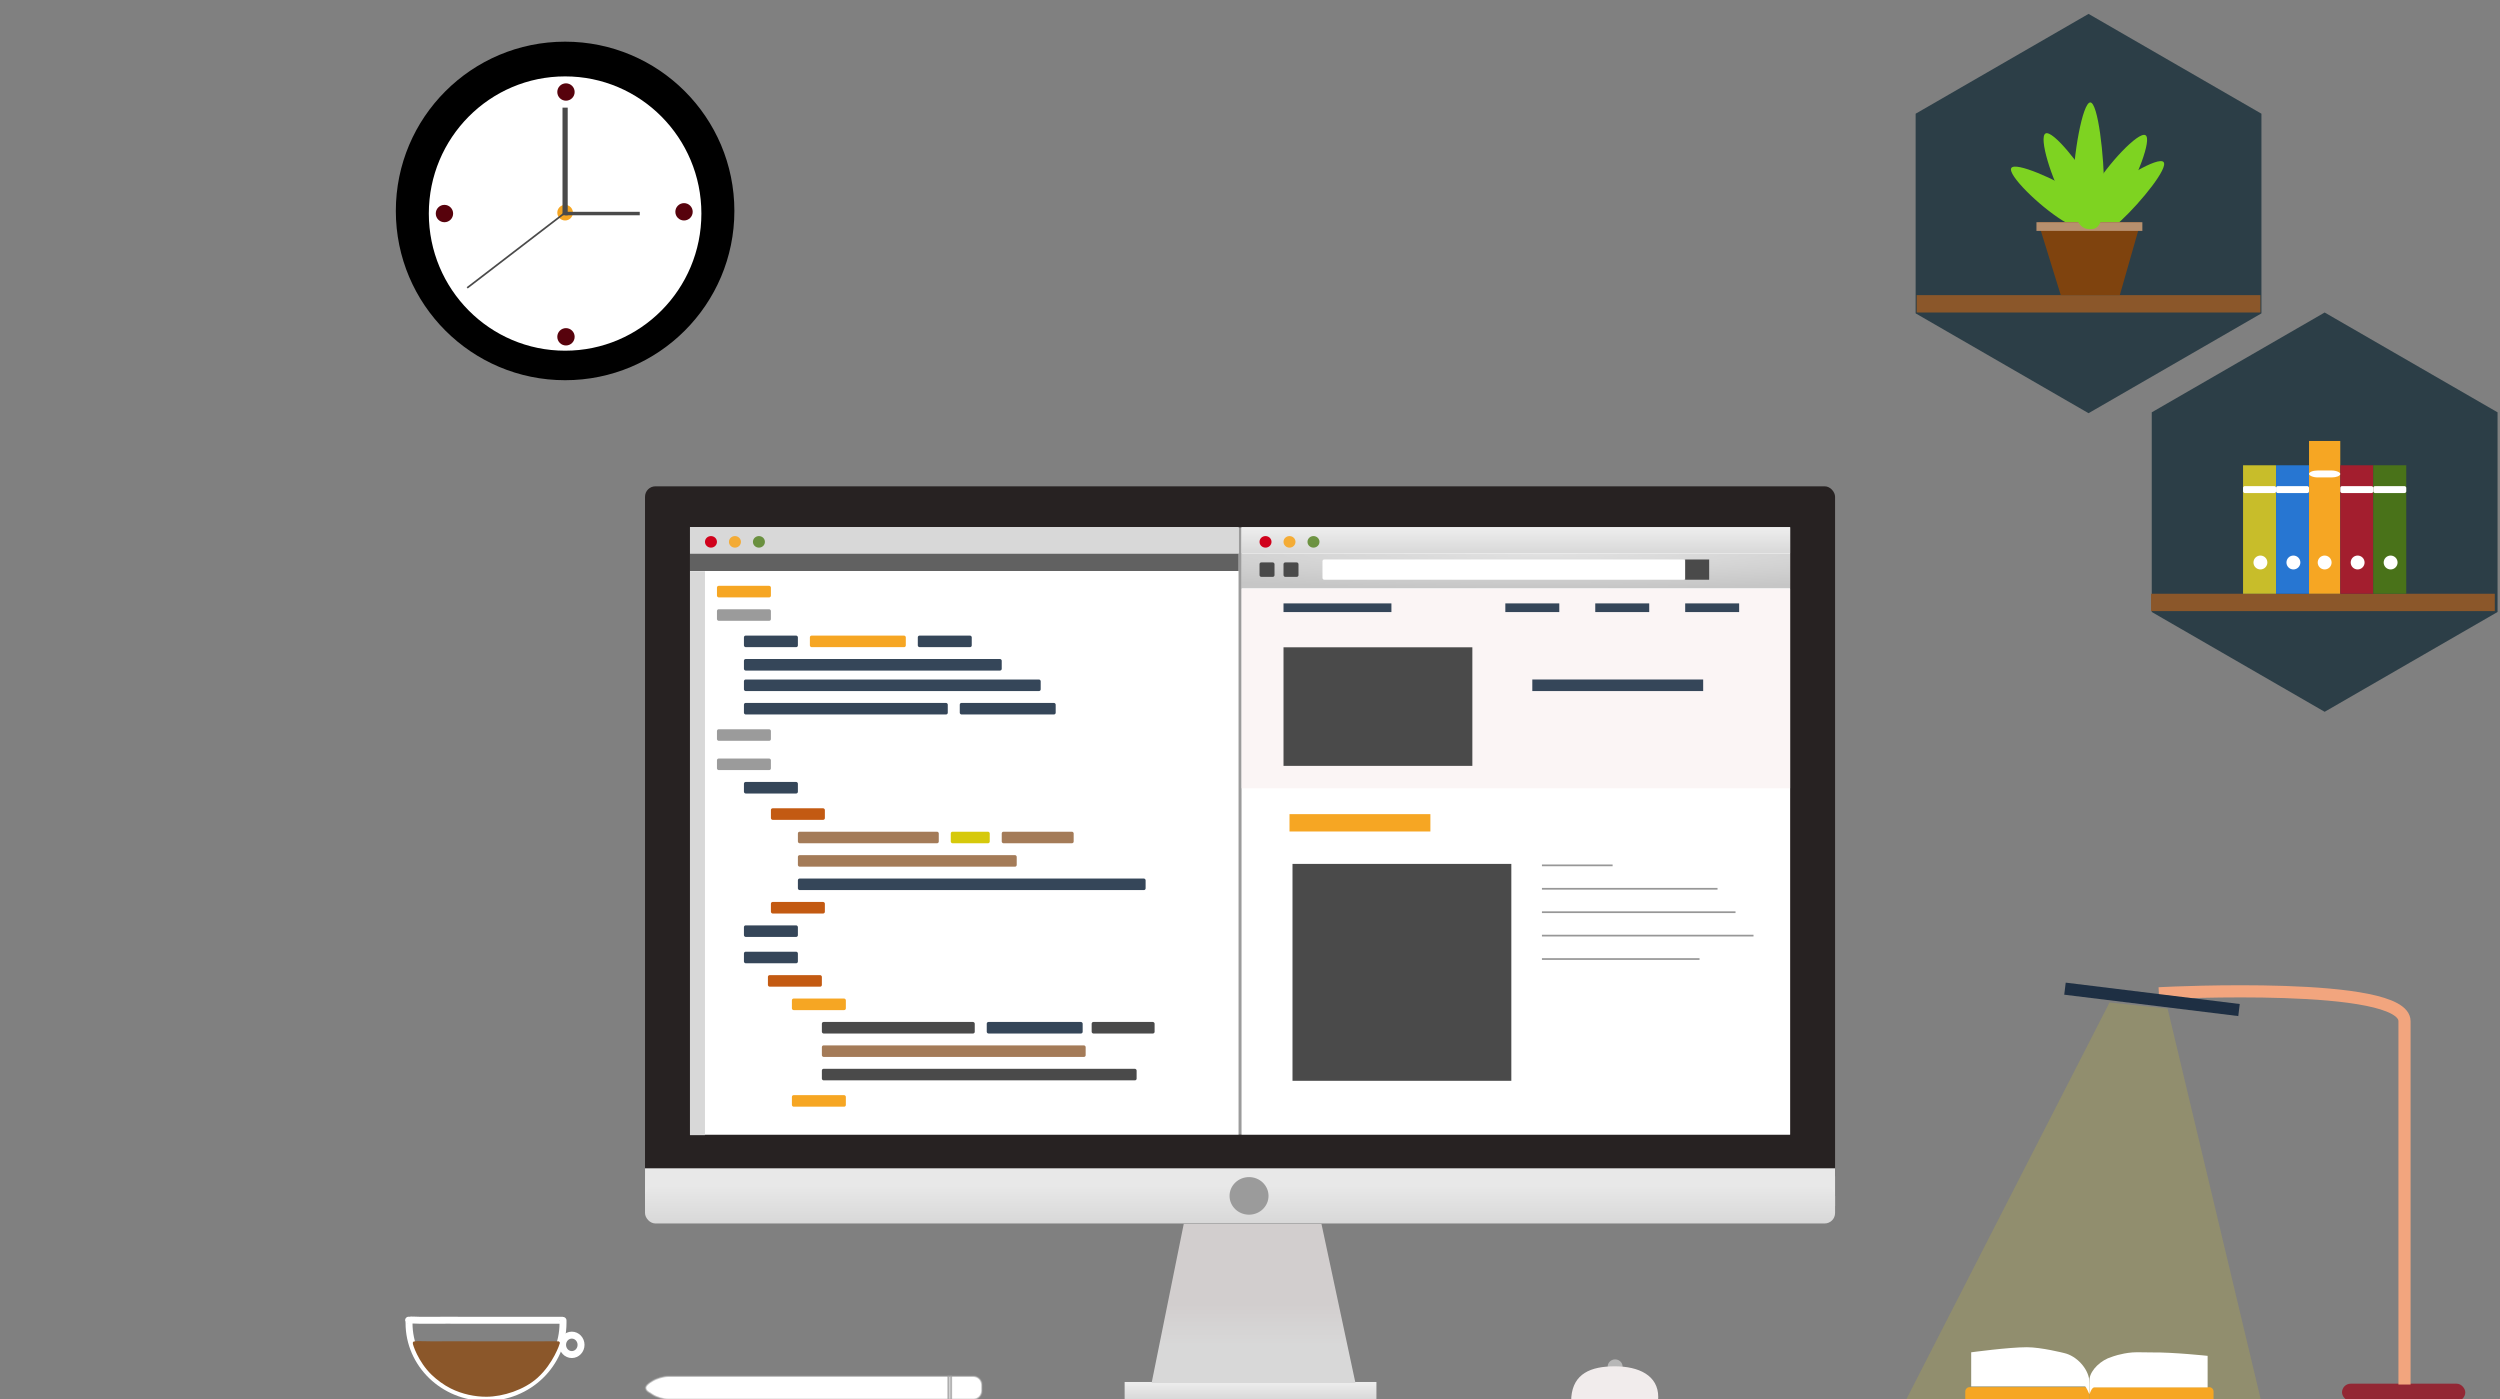 <?xml version="1.0" encoding="UTF-8" standalone="no"?>
<svg width="1440px" height="806px" viewBox="0 0 1440 806" version="1.1" xmlns="http://www.w3.org/2000/svg" xmlns:xlink="http://www.w3.org/1999/xlink" xmlns:sketch="http://www.bohemiancoding.com/sketch/ns">
    <rect x="0" y="0" width="1440" height="806" fill="#808080" stroke="none"/>
    <!-- Generator: Sketch 3.4.4 (17249) - http://www.bohemiancoding.com/sketch -->
    <title>Scene</title>
    <desc>Created with Sketch.</desc>
    <defs>
        <linearGradient x1="50%" y1="0%" x2="50%" y2="100%" id="linearGradient-1">
            <stop stop-color="#EEEEEE" offset="0%"></stop>
            <stop stop-color="#D8D8D8" offset="100%"></stop>
        </linearGradient>
        <linearGradient x1="50%" y1="0%" x2="50%" y2="100%" id="linearGradient-2">
            <stop stop-color="#E8E8E8" offset="0%"></stop>
            <stop stop-color="#D8D8D8" offset="100%"></stop>
        </linearGradient>
        <linearGradient x1="50%" y1="50%" x2="50%" y2="76.087%" id="linearGradient-3">
            <stop stop-color="#D2CECE" offset="0%"></stop>
            <stop stop-color="#D8D8D8" offset="100%"></stop>
        </linearGradient>
        <ellipse id="path-4" cx="38.515" cy="32.109" rx="3.453" ry="3.332"></ellipse>
        <ellipse id="path-5" cx="357.941" cy="32.109" rx="3.453" ry="3.332"></ellipse>
        <radialGradient cx="54.721%" cy="0%" fx="54.721%" fy="0%" r="100%" id="radialGradient-6">
            <stop stop-color="#CBCBCB" stop-opacity="0.568" offset="0%"></stop>
            <stop stop-color="#9B9B9B" stop-opacity="0.568" offset="100%"></stop>
        </radialGradient>
    </defs>
    <g id="Page-1" stroke="none" stroke-width="1" fill="none" fill-rule="evenodd" sketch:type="MSPage">
        <g id="Scene" sketch:type="MSArtboardGroup">
            <g id="Hexagon" sketch:type="MSLayerGroup" transform="translate(1088, 8)">
                <polygon id="Polygon-1" fill="#2C3E47" sketch:type="MSShapeGroup" points="115 0 214.593 57.5 214.593 172.5 115 230 15.407 172.5 15.407 57.5 "></polygon>
                <rect id="Rectangle-65" fill="#8B572A" sketch:type="MSShapeGroup" x="16" y="162" width="198" height="10"></rect>
            </g>
            <g sketch:type="MSLayerGroup" transform="translate(235, 280)">
                <g id="Mac" transform="translate(136, 0)">
                    <rect id="Rectangle-5" fill="url(#linearGradient-1)" sketch:type="MSShapeGroup" x="276.789" y="516.024" width="145.037" height="10.116"></rect>
                    <rect id="Rectangle-1" fill="#272222" sketch:type="MSShapeGroup" x="0.529" y="0.116" width="685.471" height="403.127" rx="6"></rect>
                    <rect id="Rectangle-55" fill="#E8E8E8" sketch:type="MSShapeGroup" x="0.529" y="392.948" width="685.471" height="21.656"></rect>
                    <rect id="Rectangle-2" fill="#9B9B9B" sketch:type="MSShapeGroup" x="26.428" y="23.72" width="633.672" height="349.821"></rect>
                    <rect id="Rectangle-3" fill="url(#linearGradient-2)" sketch:type="MSShapeGroup" x="0.529" y="403.064" width="685.471" height="21.656" rx="6"></rect>
                    <path d="M310.838,424.982 L390.166,424.982 L409.74,516.602 L292.329,516.602 L310.838,424.982 Z" id="Rectangle-4" fill="url(#linearGradient-3)" sketch:type="MSShapeGroup"></path>
                    <ellipse id="Oval-1" fill="#9B9B9B" sketch:type="MSShapeGroup" cx="348.444" cy="408.834" rx="11.223" ry="10.828"></ellipse>
                    <rect id="Rectangle-6" fill="#FFFFFF" sketch:type="MSShapeGroup" x="26.428" y="23.72" width="315.973" height="349.821"></rect>
                    <rect id="Rectangle-33" fill="#4A4A4A" sketch:type="MSShapeGroup" x="102.4" y="308.65" width="88.058" height="6.663" rx="1"></rect>
                    <rect id="Rectangle-25" fill-opacity="0.784" fill="#8B572A" sketch:type="MSShapeGroup" x="88.587" y="199.061" width="81.151" height="6.663" rx="1"></rect>
                    <rect id="Rectangle-17" fill="#354659" sketch:type="MSShapeGroup" x="57.508" y="99.589" width="148.49" height="6.663" rx="1"></rect>
                    <rect id="Rectangle-16" fill="#354659" sketch:type="MSShapeGroup" x="157.652" y="86.101" width="31.079" height="6.663" rx="1"></rect>
                    <rect id="Rectangle-15" fill="#F6A623" sketch:type="MSShapeGroup" x="95.493" y="86.101" width="55.252" height="6.663" rx="1"></rect>
                    <rect id="Rectangle-14" fill="#354659" sketch:type="MSShapeGroup" x="57.508" y="86.101" width="31.079" height="6.663" rx="1"></rect>
                    <rect id="Rectangle-12" fill="#F6A623" sketch:type="MSShapeGroup" x="41.968" y="57.439" width="31.079" height="6.663" rx="1"></rect>
                    <rect id="Rectangle-13" fill="#9B9B9B" sketch:type="MSShapeGroup" x="41.968" y="70.927" width="31.079" height="6.663" rx="1"></rect>
                    <rect id="Rectangle-11" fill="#D8D8D8" sketch:type="MSShapeGroup" x="26.428" y="49.01" width="8.633" height="324.834"></rect>
                    <rect id="Rectangle-6" fill="#FFFFFF" sketch:type="MSShapeGroup" x="344.128" y="23.72" width="315.973" height="349.821"></rect>
                    <rect id="Rectangle-54" fill="#4A4A4A" sketch:type="MSShapeGroup" x="373.48" y="217.607" width="126.044" height="124.936"></rect>
                    <path d="M517.654,218.45 L557.366,218.45" id="Line" stroke="#979797" stroke-linecap="square" sketch:type="MSShapeGroup"></path>
                    <rect id="Rectangle-8" fill="#D8D8D8" sketch:type="MSShapeGroup" x="26.428" y="23.72" width="315.973" height="14.992"></rect>
                    <g id="Oval-2">
                        <use stroke="none" fill="#D0011B" fill-rule="evenodd" sketch:type="MSShapeGroup" xlink:href="#path-4"></use>
                        <use fill="none" xlink:href="#path-4"></use>
                    </g>
                    <ellipse id="Oval-3" fill-opacity="0.896" fill="#F6A623" sketch:type="MSShapeGroup" cx="52.328" cy="32.109" rx="3.453" ry="3.332"></ellipse>
                    <ellipse id="Oval-4" fill-opacity="0.72" fill="#417505" sketch:type="MSShapeGroup" cx="66.141" cy="32.109" rx="3.453" ry="3.332"></ellipse>
                    <rect id="Rectangle-9" fill="url(#linearGradient-1)" sketch:type="MSShapeGroup" x="344.128" y="23.72" width="315.973" height="14.992"></rect>
                    <g id="Oval-2">
                        <use stroke="none" fill="#D0011B" fill-rule="evenodd" sketch:type="MSShapeGroup" xlink:href="#path-5"></use>
                        <use fill="none" xlink:href="#path-5"></use>
                    </g>
                    <ellipse id="Oval-3" fill-opacity="0.896" fill="#F6A623" sketch:type="MSShapeGroup" cx="371.754" cy="32.109" rx="3.453" ry="3.332"></ellipse>
                    <ellipse id="Oval-4" fill-opacity="0.72" fill="#417505" sketch:type="MSShapeGroup" cx="385.567" cy="32.109" rx="3.453" ry="3.332"></ellipse>
                    <rect id="Rectangle-10" fill-opacity="0.871" fill="#4A4A4A" sketch:type="MSShapeGroup" x="26.428" y="38.894" width="315.973" height="9.995"></rect>
                    <rect id="Rectangle-17" fill="#354659" sketch:type="MSShapeGroup" x="57.508" y="111.391" width="170.936" height="6.663" rx="1"></rect>
                    <rect id="Rectangle-13" fill="#9B9B9B" sketch:type="MSShapeGroup" x="41.968" y="140.052" width="31.079" height="6.663" rx="1"></rect>
                    <rect id="Rectangle-13" fill="#9B9B9B" sketch:type="MSShapeGroup" x="41.968" y="156.912" width="31.079" height="6.663" rx="1"></rect>
                    <rect id="Rectangle-14" fill="#354659" sketch:type="MSShapeGroup" x="57.508" y="170.4" width="31.079" height="6.663" rx="1"></rect>
                    <rect id="Rectangle-14" fill="#354659" sketch:type="MSShapeGroup" x="57.508" y="253.012" width="31.079" height="6.663" rx="1"></rect>
                    <rect id="Rectangle-14" fill="#C35A12" sketch:type="MSShapeGroup" x="73.047" y="185.573" width="31.079" height="6.663" rx="1"></rect>
                    <rect id="Rectangle-14" fill="#C35A12" sketch:type="MSShapeGroup" x="73.047" y="239.525" width="31.079" height="6.663" rx="1"></rect>
                    <rect id="Rectangle-25" fill="#D6C90B" sketch:type="MSShapeGroup" x="176.645" y="199.061" width="22.446" height="6.663" rx="1"></rect>
                    <rect id="Rectangle-25" fill-opacity="0.784" fill="#8B572A" sketch:type="MSShapeGroup" x="205.998" y="199.061" width="41.439" height="6.663" rx="1"></rect>
                    <rect id="Rectangle-25" fill-opacity="0.784" fill="#8B572A" sketch:type="MSShapeGroup" x="88.587" y="212.549" width="126.044" height="6.663" rx="1"></rect>
                    <rect id="Rectangle-25" fill="#354659" sketch:type="MSShapeGroup" x="88.587" y="226.037" width="200.289" height="6.663" rx="1"></rect>
                    <rect id="Rectangle-14" fill="#354659" sketch:type="MSShapeGroup" x="57.508" y="268.186" width="31.079" height="6.663" rx="1"></rect>
                    <rect id="Rectangle-14" fill="#C35A12" sketch:type="MSShapeGroup" x="71.321" y="281.674" width="31.079" height="6.663" rx="1"></rect>
                    <rect id="Rectangle-14" fill="#F6A623" sketch:type="MSShapeGroup" x="85.134" y="295.162" width="31.079" height="6.663" rx="1"></rect>
                    <rect id="Rectangle-33" fill="#354659" sketch:type="MSShapeGroup" x="197.364" y="308.65" width="55.252" height="6.663" rx="1"></rect>
                    <rect id="Rectangle-33" fill="#4A4A4A" sketch:type="MSShapeGroup" x="257.796" y="308.65" width="36.259" height="6.663" rx="1"></rect>
                    <rect id="Rectangle-33" fill-opacity="0.784" fill="#8B572A" sketch:type="MSShapeGroup" x="102.4" y="322.137" width="151.943" height="6.663" rx="1"></rect>
                    <rect id="Rectangle-33" fill="#4A4A4A" sketch:type="MSShapeGroup" x="102.4" y="335.625" width="181.296" height="6.663" rx="1"></rect>
                    <rect id="Rectangle-17" fill="#354659" sketch:type="MSShapeGroup" x="57.508" y="124.878" width="117.411" height="6.663" rx="1"></rect>
                    <rect id="Rectangle-17" fill="#354659" sketch:type="MSShapeGroup" x="181.825" y="124.878" width="55.252" height="6.663" rx="1"></rect>
                    <rect id="Rectangle-14" fill="#F6A623" sketch:type="MSShapeGroup" x="85.134" y="350.799" width="31.079" height="6.663" rx="1"></rect>
                    <rect id="Rectangle-41" fill="url(#radialGradient-6)" sketch:type="MSShapeGroup" x="344.128" y="38.894" width="315.973" height="19.99"></rect>
                    <rect id="Rectangle-44" fill="#FFFFFF" sketch:type="MSShapeGroup" x="390.747" y="42.266" width="208.922" height="11.661" rx="1"></rect>
                    <rect id="Rectangle-45" fill="#4A4A4A" sketch:type="MSShapeGroup" x="599.669" y="42.266" width="13.813" height="11.661"></rect>
                    <rect id="Rectangle-46" fill-opacity="0.762" fill="#FAF3F3" sketch:type="MSShapeGroup" x="344.128" y="59.125" width="315.973" height="114.941"></rect>
                    <rect id="Rectangle-47" fill="#354659" sketch:type="MSShapeGroup" x="368.301" y="67.555" width="62.159" height="4.997"></rect>
                    <rect id="Rectangle-42" fill="#4A4A4A" sketch:type="MSShapeGroup" x="354.488" y="43.952" width="8.633" height="8.329" rx="1"></rect>
                    <rect id="Rectangle-42" fill="#4A4A4A" sketch:type="MSShapeGroup" x="368.301" y="43.952" width="8.633" height="8.329" rx="1"></rect>
                    <rect id="Rectangle-47" fill="#354659" sketch:type="MSShapeGroup" x="496.071" y="67.555" width="31.079" height="4.997"></rect>
                    <rect id="Rectangle-47" fill="#354659" sketch:type="MSShapeGroup" x="547.87" y="67.555" width="31.079" height="4.997"></rect>
                    <rect id="Rectangle-47" fill="#354659" sketch:type="MSShapeGroup" x="599.669" y="67.555" width="31.079" height="4.997"></rect>
                    <rect id="Rectangle-51" fill="#4A4A4A" sketch:type="MSShapeGroup" x="368.301" y="92.845" width="108.778" height="68.298"></rect>
                    <rect id="Rectangle-47" fill="#354659" sketch:type="MSShapeGroup" x="511.611" y="111.391" width="98.418" height="6.663"></rect>
                    <rect id="Rectangle-53" fill="#F6A623" sketch:type="MSShapeGroup" x="371.754" y="188.945" width="81.151" height="9.995"></rect>
                    <path d="M517.654,231.938 L617.798,231.938" id="Line" stroke="#979797" stroke-linecap="square" sketch:type="MSShapeGroup"></path>
                    <path d="M517.654,245.426 L628.158,245.426" id="Line" stroke="#979797" stroke-linecap="square" sketch:type="MSShapeGroup"></path>
                    <path d="M517.654,258.913 L638.518,258.913" id="Line" stroke="#979797" stroke-linecap="square" sketch:type="MSShapeGroup"></path>
                    <path d="M517.654,272.401 L607.438,272.401" id="Line" stroke="#979797" stroke-linecap="square" sketch:type="MSShapeGroup"></path>
                </g>
                <g id="Coffee" transform="translate(0, 480)" sketch:type="MSShapeGroup">
                    <ellipse id="Oval-11" stroke="#FFFFFF" stroke-width="4" cx="94.36" cy="14.632" rx="5.322" ry="5.597"></ellipse>
                    <path d="M44.947,44.955 C69.44,44.955 89.295,25.744 89.295,2.046 C89.295,1.478 89.295,0.732 89.295,0.565 C89.295,0.397 87.952,0.485 83.097,0.485 C75.258,0.485 55.532,0.485 44.947,0.485 C28.548,0.485 14.817,0.393 7.143,0.485 C4.652,0.515 1.707,0.123 0.598,0.485 C0.022,0.673 0.598,-0.634 0.598,2.046 C0.598,25.744 20.454,44.955 44.947,44.955 Z" id="Oval-8" stroke="#FFFFFF" stroke-width="4" fill-opacity="0.1" fill="#9B9B9B"></path>
                    <path d="M14.372,31.216 C17.324,34.045 21.204,36.935 25.118,38.881 C31.612,42.109 38.658,43.525 45.092,43.525 C54.47,43.525 66.453,39.653 73.965,32.86 C82.849,24.827 86.482,13.66 86.482,13.599 C86.482,13.487 81.028,13.599 76.971,13.599 C70.421,13.599 53.938,13.599 45.092,13.599 C31.389,13.599 19.915,13.538 13.503,13.599 C11.421,13.619 4.703,13.356 3.776,13.599 C3.537,13.662 6.642,23.808 14.372,31.216 Z" id="Oval-8" stroke="#8B572A" stroke-width="2" fill="#8B572A"></path>
                </g>
                <g id="Pen" transform="translate(136, 512)" stroke="#979797" sketch:type="MSShapeGroup">
                    <path d="M3.303,10.412 C3.303,10.412 0.802,9.328 0.802,7.396 C0.802,6.791 1.186,6.123 1.63,5.663 C2.074,5.204 3.13,4.342 3.303,4.271 C3.311,4.268 4.73,3.357 4.73,3.357 C7.057,1.863 11.191,0.652 13.934,0.652 L189.655,0.652 C192.411,0.652 194.646,2.895 194.646,5.656 L194.646,9.137 C194.646,11.9 192.398,14.14 189.655,14.14 L13.934,14.14 C11.178,14.14 7.08,12.909 4.77,11.382 L3.303,10.412 Z" id="Rectangle-70" stroke-opacity="0.548" fill="#FFFFFF"></path>
                    <rect id="Rectangle-71" stroke-opacity="0.69" fill="#D8D8D8" x="175.192" y="0.652" width="1.727" height="13.488"></rect>
                </g>
                <g id="Mouse" transform="translate(670, 503)" sketch:type="MSShapeGroup">
                    <ellipse id="Oval-12" fill="#B7B7B7" cx="25.317" cy="4.215" rx="4.317" ry="4.215"></ellipse>
                    <path d="M25.113,39.405 C38.94,39.405 50.149,34.194 50.149,21.703 C50.149,9.211 38.94,4 25.113,4 C11.286,4 1.245,8.199 0.077,21.703 C-1.092,35.206 11.286,39.405 25.113,39.405 Z" id="Oval-11" fill="#F1ECEC"></path>
                </g>
            </g>
            <g id="Lamp" sketch:type="MSLayerGroup" transform="translate(1097, 566)">
                <rect id="Rectangle-58" fill="#932734" sketch:type="MSShapeGroup" x="252" y="231" width="71" height="10" rx="5"></rect>
                <path d="M288,228 L288,22.205 C288,-0.969 150,5.975 150,5.975" id="Line" stroke="#F2A57E" stroke-width="7" stroke-linecap="square" sketch:type="MSShapeGroup"></path>
                <rect id="Rectangle-59" fill="#1E2F43" sketch:type="MSShapeGroup" transform="translate(142.55, 9.628) scale(1, -1) rotate(-7) translate(-142.55, -9.628) " x="92.05" y="6.128" width="101" height="7"></rect>
                <path d="M114.024,11.118 L147.601,13.469 L209.324,237.501 L4.941,243.808 L114.024,11.118 Z" id="Rectangle-60" fill-opacity="0.15" fill="#F4DD08" sketch:type="MSShapeGroup" transform="translate(107.133, 127.463) rotate(-358) translate(-107.133, -127.463) "></path>
            </g>
            <g id="Book" sketch:type="MSLayerGroup" transform="translate(1132, 776)">
                <path d="M0,25.5 C0,24.119 1.123,23 2.503,23 L68.997,23 C70.379,23 71.5,24.119 71.5,25.495 L71.5,30.369 L71.5,34.824 L71.5,35.518 L71.5,37.737 L2.503,37.737 C1.121,37.737 0,36.618 0,35.237 L0,25.5 Z" id="Rectangle-61" fill="#F6A623" sketch:type="MSShapeGroup"></path>
                <path d="M71.5,25.494 C71.5,24.117 72.623,23 74.003,23 L140.497,23 C141.879,23 143,24.127 143,25.494 L143,35.506 C143,36.883 141.89,38 140.507,38 L72.357,38 L71.5,38 L71.5,25.494 Z" id="Rectangle-61" fill="#F6A623" sketch:type="MSShapeGroup"></path>
                <path d="M3.405,2.927 C3.405,2.927 24.957,0 35.499,0 C43.751,0 56.89,3.346 56.89,3.346 C64.161,4.96 70.712,12.275 71.418,18.93 C71.418,18.93 71.374,18.256 71.418,18.93 C71.602,21.721 71.418,27 71.418,27 C71.418,27 69.587,22.548 68.931,22.548 L35.499,22.548 L3.405,22.548 L3.405,2.927 Z" id="Rectangle-63" fill="#FFFFFF" sketch:type="MSShapeGroup"></path>
                <path d="M71.595,18.008 C71.604,17.885 71.595,18.008 71.595,18.008 C72.331,13.037 78.072,7.391 84.472,5.532 C84.472,5.532 89.487,3.557 96.261,2.997 C99.017,2.768 103.883,3.039 107.443,2.997 C119.853,2.849 139.595,4.971 139.595,4.971 L139.595,23.142 L110.262,23.142 L74.262,23.142 C72.793,23.142 71.595,27.008 71.595,27.008 C71.595,27.008 71.381,20.894 71.595,18.008 Z" id="Rectangle-63" fill="#FFFFFF" sketch:type="MSShapeGroup"></path>
            </g>
            <g id="Plant" sketch:type="MSLayerGroup" transform="translate(1153, 59)">
                <path d="M52.617,70.451 C56.687,72.593 60.858,72.836 69.177,58.586 C77.496,44.336 86.812,20.99 82.742,18.848 C78.672,16.706 60.915,35.61 52.596,49.859 C44.277,64.109 48.547,68.309 52.617,70.451 L52.617,70.451 Z" id="Oval-13" fill="#7ED321" sketch:type="MSShapeGroup"></path>
                <path d="M55.359,69.481 C59.429,67.339 61.856,64.109 53.538,49.859 C45.219,35.61 29.304,15.736 25.234,17.878 C21.164,20.021 28.638,44.336 36.957,58.586 C45.276,72.836 51.289,71.623 55.359,69.481 L55.359,69.481 Z" id="Oval-13" fill="#7ED321" sketch:type="MSShapeGroup"></path>
                <path d="M50.033,74.551 C53.047,77.783 56.738,79.238 68.654,68.126 C80.569,57.015 96.196,37.545 93.183,34.314 C90.17,31.082 68.293,43.851 56.378,54.962 C44.462,66.073 47.02,71.32 50.033,74.551 L50.033,74.551 Z" id="Oval-13" fill="#7ED321" sketch:type="MSShapeGroup"></path>
                <path d="M55.547,69.05 C57.889,65.303 58.339,61.36 44.522,52.727 C30.705,44.093 7.854,34.037 5.513,37.784 C3.171,41.531 21.167,59.358 34.983,67.992 C48.8,76.625 53.206,72.797 55.547,69.05 L55.547,69.05 Z" id="Oval-13" fill="#7ED321" sketch:type="MSShapeGroup"></path>
                <path d="M21,69 L80,69 L68,111 L34,111 L21,69 Z" id="Rectangle-66" fill="#7F430E" sketch:type="MSShapeGroup"></path>
                <rect id="Rectangle-78" fill="#B7906E" sketch:type="MSShapeGroup" x="20" y="69" width="61" height="5"></rect>
                <path d="M51,73 C55.418,73 59,70.887 59,50.729 C59,30.57 55.418,0 51,0 C46.582,0 41,30.57 41,50.729 C41,70.887 46.582,73 51,73 Z" id="Oval-13" fill="#7ED321" sketch:type="MSShapeGroup"></path>
            </g>
            <g id="Hexagon" sketch:type="MSLayerGroup" transform="translate(1224, 180)" fill="#2C3E47">
                <polygon id="Polygon-1" sketch:type="MSShapeGroup" points="115 0 214.593 57.5 214.593 172.5 115 230 15.407 172.5 15.407 57.5 "></polygon>
            </g>
            <g id="Books" sketch:type="MSLayerGroup" transform="translate(1239, 254)">
                <rect id="Rectangle-65" fill="#8B572A" sketch:type="MSShapeGroup" x="0" y="88" width="198" height="10"></rect>
                <rect id="Rectangle-68" fill="#C8BD2A" sketch:type="MSShapeGroup" x="53" y="14" width="19" height="74"></rect>
                <rect id="Rectangle-68" fill="#2776D2" sketch:type="MSShapeGroup" x="72" y="14" width="19" height="74"></rect>
                <rect id="Rectangle-68" fill="#F6A623" sketch:type="MSShapeGroup" x="91" y="0" width="18" height="88"></rect>
                <rect id="Rectangle-68" fill="#A31E2E" sketch:type="MSShapeGroup" x="109" y="14" width="19" height="74"></rect>
                <rect id="Rectangle-68" fill="#497219" sketch:type="MSShapeGroup" x="128" y="14" width="19" height="74"></rect>
                <ellipse id="Oval-18" fill="#FFFFFF" sketch:type="MSShapeGroup" cx="100" cy="70" rx="4" ry="4"></ellipse>
                <ellipse id="Oval-18" fill="#FFFFFF" sketch:type="MSShapeGroup" cx="82" cy="70" rx="4" ry="4"></ellipse>
                <ellipse id="Oval-18" fill="#FFFFFF" sketch:type="MSShapeGroup" cx="63" cy="70" rx="4" ry="4"></ellipse>
                <ellipse id="Oval-18" fill="#FFFFFF" sketch:type="MSShapeGroup" cx="119" cy="70" rx="4" ry="4"></ellipse>
                <ellipse id="Oval-18" fill="#FFFFFF" sketch:type="MSShapeGroup" cx="138" cy="70" rx="4" ry="4"></ellipse>
                <rect id="Rectangle-73" fill="#FFFFFF" sketch:type="MSShapeGroup" x="53" y="26" width="19" height="4" rx="1"></rect>
                <rect id="Rectangle-73" fill="#FFFFFF" sketch:type="MSShapeGroup" x="72" y="26" width="19" height="4" rx="1"></rect>
                <rect id="Rectangle-73" fill="#FFFFFF" sketch:type="MSShapeGroup" x="91" y="17" width="18" height="4" rx="5"></rect>
                <rect id="Rectangle-73" fill="#FFFFFF" sketch:type="MSShapeGroup" x="109" y="26" width="19" height="4" rx="1"></rect>
                <rect id="Rectangle-73" fill="#FFFFFF" sketch:type="MSShapeGroup" x="128" y="26" width="19" height="4" rx="1"></rect>
            </g>
            <g id="Clock" sketch:type="MSLayerGroup" transform="translate(228, 24)">
                <circle id="Oval-23" fill="#000000" sketch:type="MSShapeGroup" cx="97.5" cy="97.5" r="97.5"></circle>
                <ellipse id="Oval-24" fill="#FFFFFF" sketch:type="MSShapeGroup" cx="97.5" cy="99" rx="78.5" ry="79"></ellipse>
                <circle id="Oval-25" fill="#57020C" sketch:type="MSShapeGroup" cx="28" cy="99" r="5"></circle>
                <circle id="Oval-25" fill="#57020C" sketch:type="MSShapeGroup" cx="98" cy="170" r="5"></circle>
                <circle id="Oval-25" fill="#57020C" sketch:type="MSShapeGroup" cx="98" cy="29" r="5"></circle>
                <circle id="Oval-25" fill="#57020C" sketch:type="MSShapeGroup" cx="166" cy="98" r="5"></circle>
                <circle id="Oval-29" fill="#F6A623" sketch:type="MSShapeGroup" cx="97.5" cy="98.5" r="4.5"></circle>
                <path d="M97.5,98.5 L97.5,39.5" id="Line" stroke="#4A4A4A" stroke-width="3" stroke-linecap="square" sketch:type="MSShapeGroup"></path>
                <path d="M98.5,99 L139.5,99" id="Line" stroke="#4A4A4A" stroke-width="2" stroke-linecap="square" sketch:type="MSShapeGroup"></path>
                <path d="M97.5,98.5 L41.5,141.5" id="Line" stroke="#4A4A4A" stroke-linecap="square" sketch:type="MSShapeGroup"></path>
            </g>
        </g>
    </g>
</svg>
